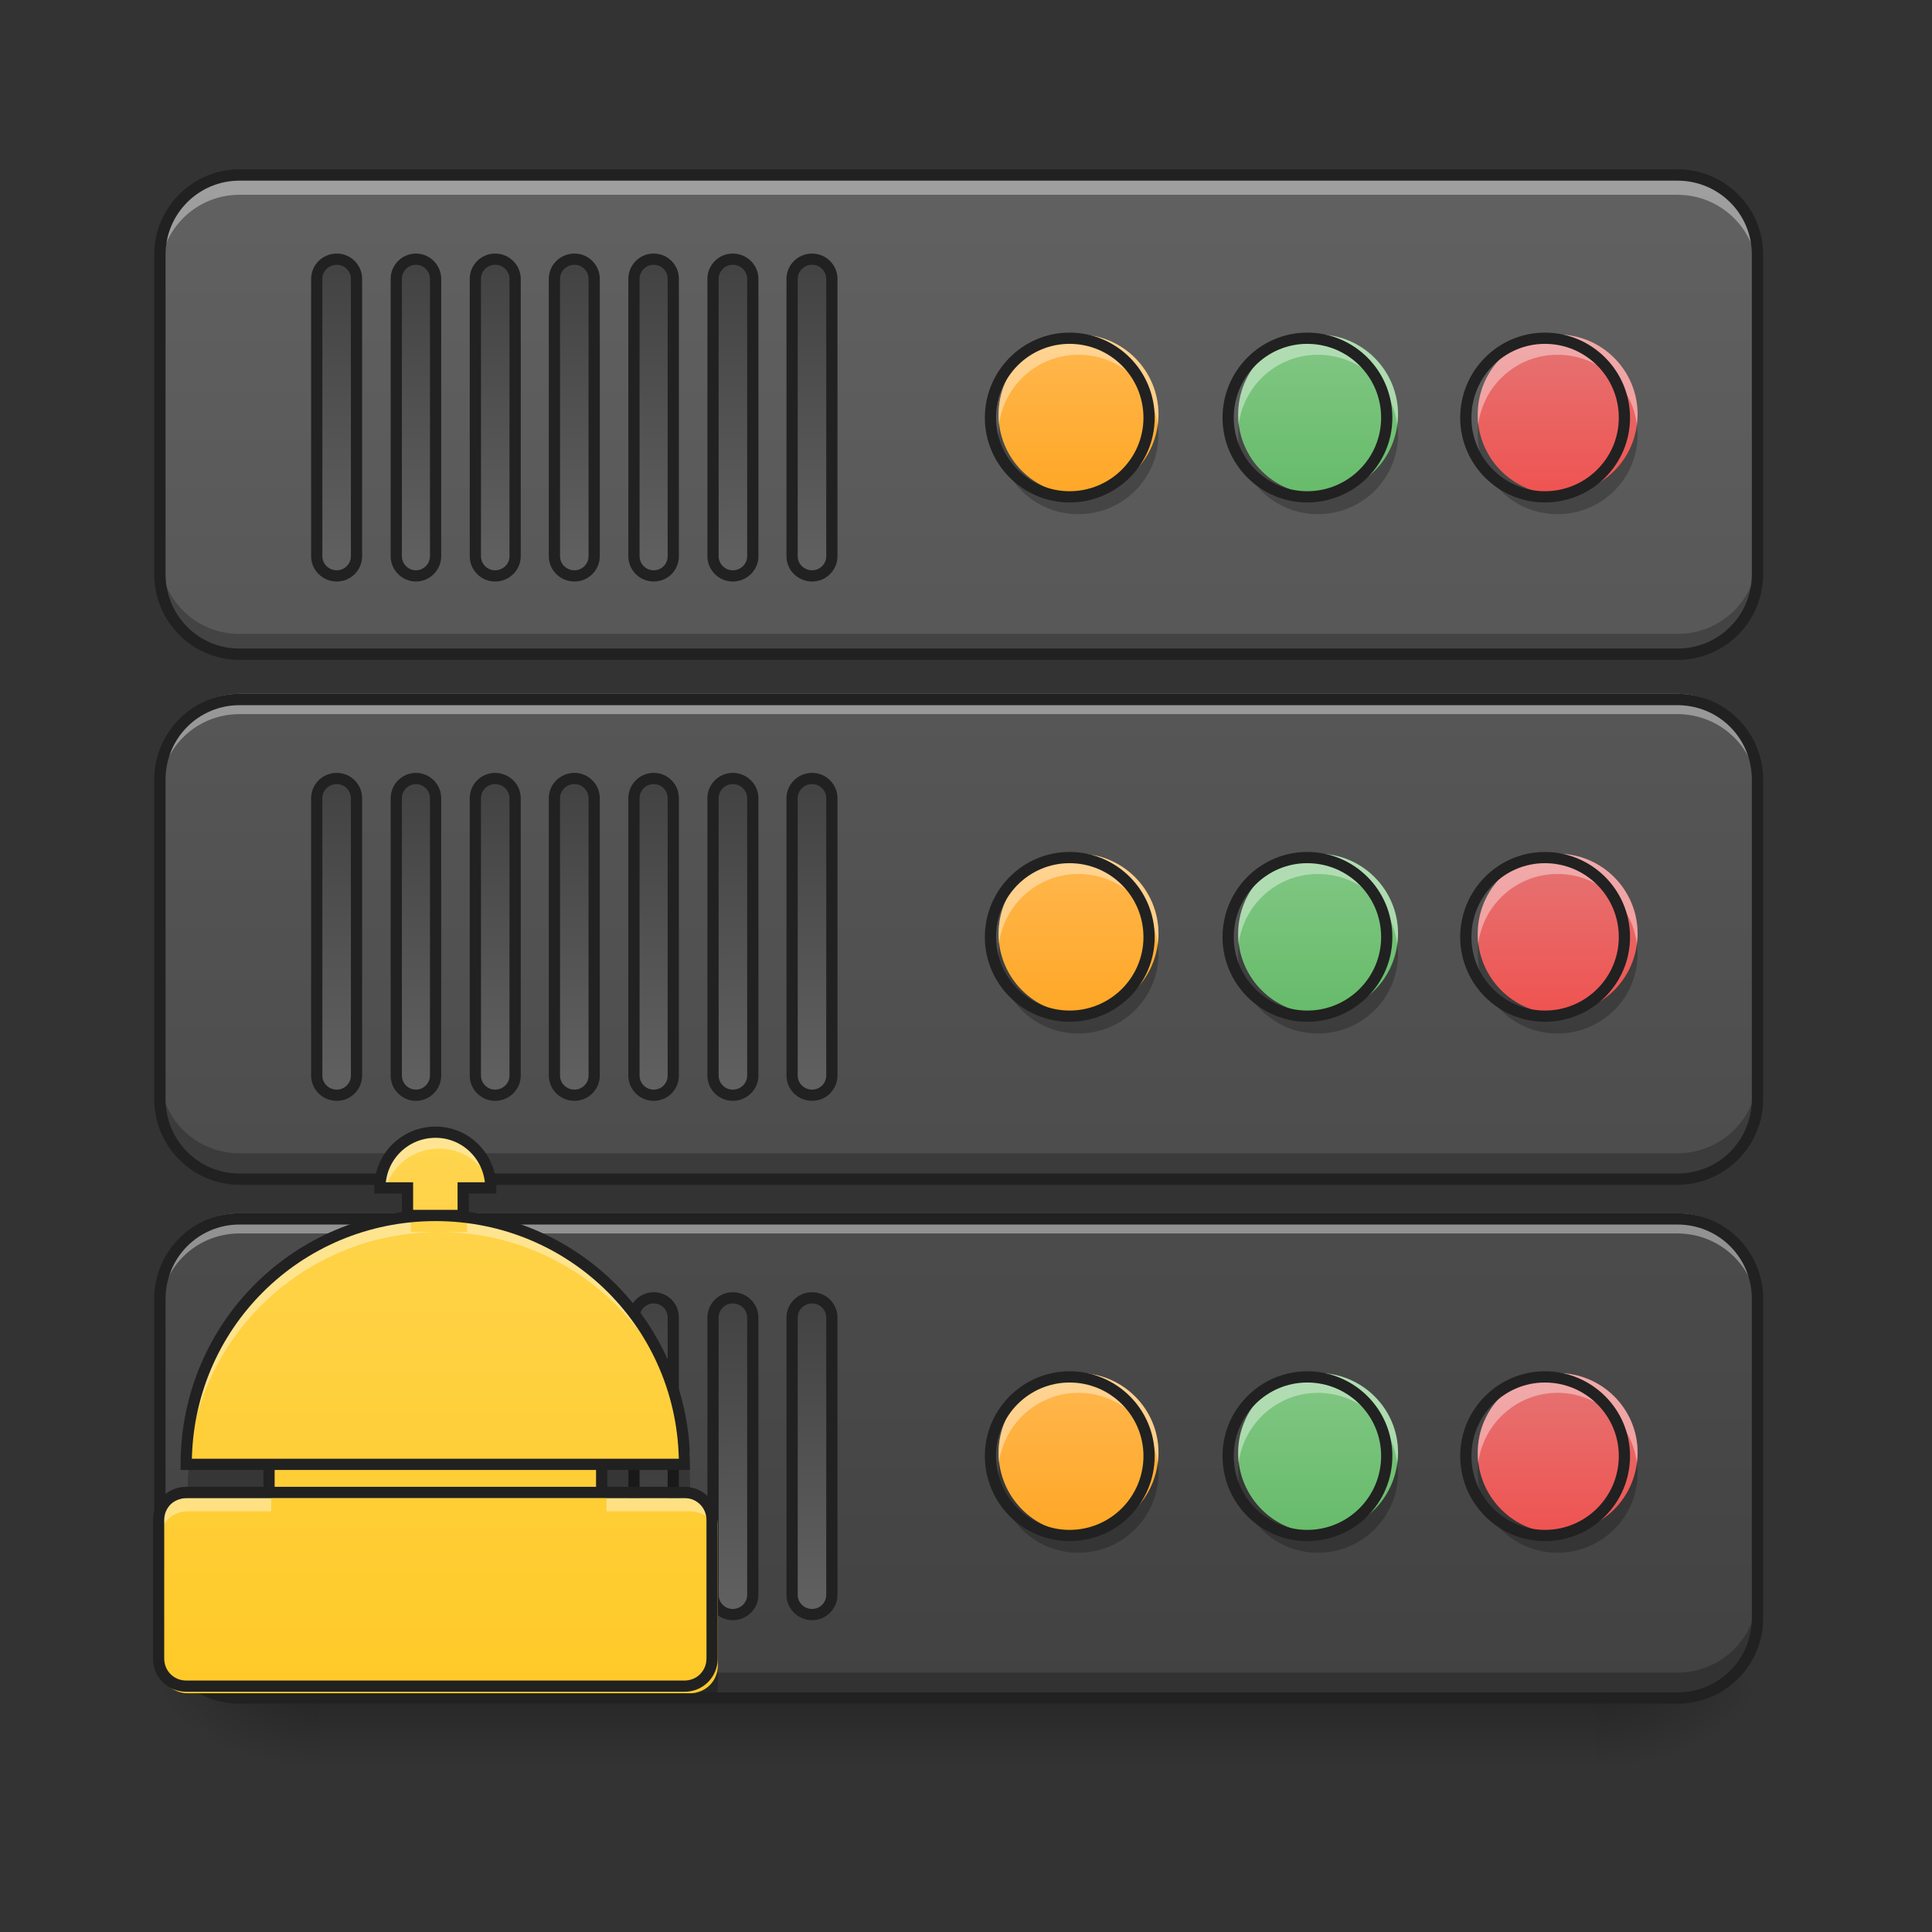 <?xml version="1.0" encoding="UTF-8"?>
<svg xmlns="http://www.w3.org/2000/svg" xmlns:xlink="http://www.w3.org/1999/xlink" width="16px" height="16px" viewBox="0 0 16 16" version="1.1">
<rect x="0" y="0" width="16" height="16" fill="#333333" stroke="none"/>
<defs>
<linearGradient id="linear0" gradientUnits="userSpaceOnUse" x1="254" y1="233.5" x2="254" y2="254.667" gradientTransform="matrix(0.05,0,0,0.031,-4.763,6.719)">
<stop offset="0" style="stop-color:rgb(0%,0%,0%);stop-opacity:0.275;"/>
<stop offset="1" style="stop-color:rgb(0%,0%,0%);stop-opacity:0;"/>
</linearGradient>
<radialGradient id="radial0" gradientUnits="userSpaceOnUse" cx="450.909" cy="189.579" fx="450.909" fy="189.579" r="21.167" gradientTransform="matrix(0,-0.039,-0.07,-0,26.396,31.798)">
<stop offset="0" style="stop-color:rgb(0%,0%,0%);stop-opacity:0.314;"/>
<stop offset="0.222" style="stop-color:rgb(0%,0%,0%);stop-opacity:0.275;"/>
<stop offset="1" style="stop-color:rgb(0%,0%,0%);stop-opacity:0;"/>
</radialGradient>
<radialGradient id="radial1" gradientUnits="userSpaceOnUse" cx="450.909" cy="189.579" fx="450.909" fy="189.579" r="21.167" gradientTransform="matrix(-0,0.039,0.07,0,-10.52,-3.764)">
<stop offset="0" style="stop-color:rgb(0%,0%,0%);stop-opacity:0.314;"/>
<stop offset="0.222" style="stop-color:rgb(0%,0%,0%);stop-opacity:0.275;"/>
<stop offset="1" style="stop-color:rgb(0%,0%,0%);stop-opacity:0;"/>
</radialGradient>
<radialGradient id="radial2" gradientUnits="userSpaceOnUse" cx="450.909" cy="189.579" fx="450.909" fy="189.579" r="21.167" gradientTransform="matrix(-0,-0.039,0.07,-0,-10.52,31.798)">
<stop offset="0" style="stop-color:rgb(0%,0%,0%);stop-opacity:0.314;"/>
<stop offset="0.222" style="stop-color:rgb(0%,0%,0%);stop-opacity:0.275;"/>
<stop offset="1" style="stop-color:rgb(0%,0%,0%);stop-opacity:0;"/>
</radialGradient>
<radialGradient id="radial3" gradientUnits="userSpaceOnUse" cx="450.909" cy="189.579" fx="450.909" fy="189.579" r="21.167" gradientTransform="matrix(0,0.039,-0.07,0,26.396,-3.764)">
<stop offset="0" style="stop-color:rgb(0%,0%,0%);stop-opacity:0.314;"/>
<stop offset="0.222" style="stop-color:rgb(0%,0%,0%);stop-opacity:0.275;"/>
<stop offset="1" style="stop-color:rgb(0%,0%,0%);stop-opacity:0;"/>
</radialGradient>
<linearGradient id="linear1" gradientUnits="userSpaceOnUse" x1="254" y1="212.333" x2="254" y2="-189.833" gradientTransform="matrix(0.031,0,0,0.031,-0,7.381)">
<stop offset="0" style="stop-color:rgb(25.882%,25.882%,25.882%);stop-opacity:1;"/>
<stop offset="1" style="stop-color:rgb(38.039%,38.039%,38.039%);stop-opacity:1;"/>
</linearGradient>
<linearGradient id="linear2" gradientUnits="userSpaceOnUse" x1="254" y1="487.5" x2="254" y2="85.333" gradientTransform="matrix(0.031,0,0,0.031,-0,-1.219)">
<stop offset="0" style="stop-color:rgb(25.882%,25.882%,25.882%);stop-opacity:1;"/>
<stop offset="1" style="stop-color:rgb(38.039%,38.039%,38.039%);stop-opacity:1;"/>
</linearGradient>
<linearGradient id="linear3" gradientUnits="userSpaceOnUse" x1="254" y1="349.917" x2="254" y2="-52.25" gradientTransform="matrix(0.031,0,0,0.031,-0,3.081)">
<stop offset="0" style="stop-color:rgb(25.882%,25.882%,25.882%);stop-opacity:1;"/>
<stop offset="1" style="stop-color:rgb(38.039%,38.039%,38.039%);stop-opacity:1;"/>
</linearGradient>
<linearGradient id="linear4" gradientUnits="userSpaceOnUse" x1="169.333" y1="-4.625" x2="84.667" y2="-4.625" gradientTransform="matrix(1,0,0,1,-21.833,94.583)">
<stop offset="0" style="stop-color:rgb(25.882%,25.882%,25.882%);stop-opacity:1;"/>
<stop offset="1" style="stop-color:rgb(38.039%,38.039%,38.039%);stop-opacity:1;"/>
</linearGradient>
<linearGradient id="linear5" gradientUnits="userSpaceOnUse" x1="169.333" y1="-4.625" x2="84.667" y2="-4.625" gradientTransform="matrix(1,0,0,1,-21.833,115.75)">
<stop offset="0" style="stop-color:rgb(25.882%,25.882%,25.882%);stop-opacity:1;"/>
<stop offset="1" style="stop-color:rgb(38.039%,38.039%,38.039%);stop-opacity:1;"/>
</linearGradient>
<linearGradient id="linear6" gradientUnits="userSpaceOnUse" x1="169.333" y1="-4.625" x2="84.667" y2="-4.625" gradientTransform="matrix(1,0,0,1,-21.833,136.917)">
<stop offset="0" style="stop-color:rgb(25.882%,25.882%,25.882%);stop-opacity:1;"/>
<stop offset="1" style="stop-color:rgb(38.039%,38.039%,38.039%);stop-opacity:1;"/>
</linearGradient>
<linearGradient id="linear7" gradientUnits="userSpaceOnUse" x1="169.333" y1="-4.625" x2="84.667" y2="-4.625" gradientTransform="matrix(1,0,0,1,-21.833,158.083)">
<stop offset="0" style="stop-color:rgb(25.882%,25.882%,25.882%);stop-opacity:1;"/>
<stop offset="1" style="stop-color:rgb(38.039%,38.039%,38.039%);stop-opacity:1;"/>
</linearGradient>
<linearGradient id="linear8" gradientUnits="userSpaceOnUse" x1="169.333" y1="-4.625" x2="84.667" y2="-4.625" gradientTransform="matrix(1,0,0,1,-21.833,179.25)">
<stop offset="0" style="stop-color:rgb(25.882%,25.882%,25.882%);stop-opacity:1;"/>
<stop offset="1" style="stop-color:rgb(38.039%,38.039%,38.039%);stop-opacity:1;"/>
</linearGradient>
<linearGradient id="linear9" gradientUnits="userSpaceOnUse" x1="169.333" y1="-4.625" x2="84.667" y2="-4.625" gradientTransform="matrix(1,0,0,1,-21.833,200.417)">
<stop offset="0" style="stop-color:rgb(25.882%,25.882%,25.882%);stop-opacity:1;"/>
<stop offset="1" style="stop-color:rgb(38.039%,38.039%,38.039%);stop-opacity:1;"/>
</linearGradient>
<linearGradient id="linear10" gradientUnits="userSpaceOnUse" x1="169.333" y1="-4.625" x2="84.667" y2="-4.625" gradientTransform="matrix(1,0,0,1,-21.833,221.583)">
<stop offset="0" style="stop-color:rgb(25.882%,25.882%,25.882%);stop-opacity:1;"/>
<stop offset="1" style="stop-color:rgb(38.039%,38.039%,38.039%);stop-opacity:1;"/>
</linearGradient>
<linearGradient id="linear11" gradientUnits="userSpaceOnUse" x1="169.333" y1="-4.625" x2="84.667" y2="-4.625" gradientTransform="matrix(1,0,0,1,-21.833,94.583)">
<stop offset="0" style="stop-color:rgb(25.882%,25.882%,25.882%);stop-opacity:1;"/>
<stop offset="1" style="stop-color:rgb(38.039%,38.039%,38.039%);stop-opacity:1;"/>
</linearGradient>
<linearGradient id="linear12" gradientUnits="userSpaceOnUse" x1="169.333" y1="-4.625" x2="84.667" y2="-4.625" gradientTransform="matrix(1,0,0,1,-21.833,115.75)">
<stop offset="0" style="stop-color:rgb(25.882%,25.882%,25.882%);stop-opacity:1;"/>
<stop offset="1" style="stop-color:rgb(38.039%,38.039%,38.039%);stop-opacity:1;"/>
</linearGradient>
<linearGradient id="linear13" gradientUnits="userSpaceOnUse" x1="169.333" y1="-4.625" x2="84.667" y2="-4.625" gradientTransform="matrix(1,0,0,1,-21.833,136.917)">
<stop offset="0" style="stop-color:rgb(25.882%,25.882%,25.882%);stop-opacity:1;"/>
<stop offset="1" style="stop-color:rgb(38.039%,38.039%,38.039%);stop-opacity:1;"/>
</linearGradient>
<linearGradient id="linear14" gradientUnits="userSpaceOnUse" x1="169.333" y1="-4.625" x2="84.667" y2="-4.625" gradientTransform="matrix(1,0,0,1,-21.833,158.083)">
<stop offset="0" style="stop-color:rgb(25.882%,25.882%,25.882%);stop-opacity:1;"/>
<stop offset="1" style="stop-color:rgb(38.039%,38.039%,38.039%);stop-opacity:1;"/>
</linearGradient>
<linearGradient id="linear15" gradientUnits="userSpaceOnUse" x1="169.333" y1="-4.625" x2="84.667" y2="-4.625" gradientTransform="matrix(1,0,0,1,-21.833,179.25)">
<stop offset="0" style="stop-color:rgb(25.882%,25.882%,25.882%);stop-opacity:1;"/>
<stop offset="1" style="stop-color:rgb(38.039%,38.039%,38.039%);stop-opacity:1;"/>
</linearGradient>
<linearGradient id="linear16" gradientUnits="userSpaceOnUse" x1="169.333" y1="-4.625" x2="84.667" y2="-4.625" gradientTransform="matrix(1,0,0,1,-21.833,200.417)">
<stop offset="0" style="stop-color:rgb(25.882%,25.882%,25.882%);stop-opacity:1;"/>
<stop offset="1" style="stop-color:rgb(38.039%,38.039%,38.039%);stop-opacity:1;"/>
</linearGradient>
<linearGradient id="linear17" gradientUnits="userSpaceOnUse" x1="169.333" y1="-4.625" x2="84.667" y2="-4.625" gradientTransform="matrix(1,0,0,1,-21.833,221.583)">
<stop offset="0" style="stop-color:rgb(25.882%,25.882%,25.882%);stop-opacity:1;"/>
<stop offset="1" style="stop-color:rgb(38.039%,38.039%,38.039%);stop-opacity:1;"/>
</linearGradient>
<linearGradient id="linear18" gradientUnits="userSpaceOnUse" x1="169.333" y1="-4.625" x2="84.667" y2="-4.625" gradientTransform="matrix(1,0,0,1,-21.833,94.583)">
<stop offset="0" style="stop-color:rgb(25.882%,25.882%,25.882%);stop-opacity:1;"/>
<stop offset="1" style="stop-color:rgb(38.039%,38.039%,38.039%);stop-opacity:1;"/>
</linearGradient>
<linearGradient id="linear19" gradientUnits="userSpaceOnUse" x1="169.333" y1="-4.625" x2="84.667" y2="-4.625" gradientTransform="matrix(1,0,0,1,-21.833,115.75)">
<stop offset="0" style="stop-color:rgb(25.882%,25.882%,25.882%);stop-opacity:1;"/>
<stop offset="1" style="stop-color:rgb(38.039%,38.039%,38.039%);stop-opacity:1;"/>
</linearGradient>
<linearGradient id="linear20" gradientUnits="userSpaceOnUse" x1="169.333" y1="-4.625" x2="84.667" y2="-4.625" gradientTransform="matrix(1,0,0,1,-21.833,136.917)">
<stop offset="0" style="stop-color:rgb(25.882%,25.882%,25.882%);stop-opacity:1;"/>
<stop offset="1" style="stop-color:rgb(38.039%,38.039%,38.039%);stop-opacity:1;"/>
</linearGradient>
<linearGradient id="linear21" gradientUnits="userSpaceOnUse" x1="169.333" y1="-4.625" x2="84.667" y2="-4.625" gradientTransform="matrix(1,0,0,1,-21.833,158.083)">
<stop offset="0" style="stop-color:rgb(25.882%,25.882%,25.882%);stop-opacity:1;"/>
<stop offset="1" style="stop-color:rgb(38.039%,38.039%,38.039%);stop-opacity:1;"/>
</linearGradient>
<linearGradient id="linear22" gradientUnits="userSpaceOnUse" x1="169.333" y1="-4.625" x2="84.667" y2="-4.625" gradientTransform="matrix(1,0,0,1,-21.833,179.25)">
<stop offset="0" style="stop-color:rgb(25.882%,25.882%,25.882%);stop-opacity:1;"/>
<stop offset="1" style="stop-color:rgb(38.039%,38.039%,38.039%);stop-opacity:1;"/>
</linearGradient>
<linearGradient id="linear23" gradientUnits="userSpaceOnUse" x1="169.333" y1="-4.625" x2="84.667" y2="-4.625" gradientTransform="matrix(1,0,0,1,-21.833,200.417)">
<stop offset="0" style="stop-color:rgb(25.882%,25.882%,25.882%);stop-opacity:1;"/>
<stop offset="1" style="stop-color:rgb(38.039%,38.039%,38.039%);stop-opacity:1;"/>
</linearGradient>
<linearGradient id="linear24" gradientUnits="userSpaceOnUse" x1="169.333" y1="-4.625" x2="84.667" y2="-4.625" gradientTransform="matrix(1,0,0,1,-21.833,221.583)">
<stop offset="0" style="stop-color:rgb(25.882%,25.882%,25.882%);stop-opacity:1;"/>
<stop offset="1" style="stop-color:rgb(38.039%,38.039%,38.039%);stop-opacity:1;"/>
</linearGradient>
<linearGradient id="linear25" gradientUnits="userSpaceOnUse" x1="285.75" y1="-84" x2="285.75" y2="-126.333" gradientTransform="matrix(0.031,0,0,0.031,0,6.719)">
<stop offset="0" style="stop-color:rgb(100%,65.49%,14.902%);stop-opacity:1;"/>
<stop offset="1" style="stop-color:rgb(100%,71.765%,30.196%);stop-opacity:1;"/>
</linearGradient>
<linearGradient id="linear26" gradientUnits="userSpaceOnUse" x1="349.25" y1="-84" x2="349.25" y2="-126.333" gradientTransform="matrix(0.031,0,0,0.031,0,6.719)">
<stop offset="0" style="stop-color:rgb(40%,73.333%,41.569%);stop-opacity:1;"/>
<stop offset="1" style="stop-color:rgb(50.588%,78.039%,51.765%);stop-opacity:1;"/>
</linearGradient>
<linearGradient id="linear27" gradientUnits="userSpaceOnUse" x1="407.458" y1="-84" x2="407.458" y2="-126.333" gradientTransform="matrix(0.031,0,0,0.031,0,6.719)">
<stop offset="0" style="stop-color:rgb(93.725%,32.549%,31.373%);stop-opacity:1;"/>
<stop offset="1" style="stop-color:rgb(89.804%,45.098%,45.098%);stop-opacity:1;"/>
</linearGradient>
<linearGradient id="linear28" gradientUnits="userSpaceOnUse" x1="285.75" y1="-84" x2="285.75" y2="-126.333" gradientTransform="matrix(0.031,0,0,0.031,0,11.019)">
<stop offset="0" style="stop-color:rgb(100%,65.49%,14.902%);stop-opacity:1;"/>
<stop offset="1" style="stop-color:rgb(100%,71.765%,30.196%);stop-opacity:1;"/>
</linearGradient>
<linearGradient id="linear29" gradientUnits="userSpaceOnUse" x1="349.25" y1="-84" x2="349.25" y2="-126.333" gradientTransform="matrix(0.031,0,0,0.031,0,11.019)">
<stop offset="0" style="stop-color:rgb(40%,73.333%,41.569%);stop-opacity:1;"/>
<stop offset="1" style="stop-color:rgb(50.588%,78.039%,51.765%);stop-opacity:1;"/>
</linearGradient>
<linearGradient id="linear30" gradientUnits="userSpaceOnUse" x1="407.458" y1="-84" x2="407.458" y2="-126.333" gradientTransform="matrix(0.031,0,0,0.031,0,11.019)">
<stop offset="0" style="stop-color:rgb(93.725%,32.549%,31.373%);stop-opacity:1;"/>
<stop offset="1" style="stop-color:rgb(89.804%,45.098%,45.098%);stop-opacity:1;"/>
</linearGradient>
<linearGradient id="linear31" gradientUnits="userSpaceOnUse" x1="285.75" y1="-84" x2="285.75" y2="-126.333" gradientTransform="matrix(0.031,0,0,0.031,0,15.319)">
<stop offset="0" style="stop-color:rgb(100%,65.49%,14.902%);stop-opacity:1;"/>
<stop offset="1" style="stop-color:rgb(100%,71.765%,30.196%);stop-opacity:1;"/>
</linearGradient>
<linearGradient id="linear32" gradientUnits="userSpaceOnUse" x1="349.25" y1="-84" x2="349.25" y2="-126.333" gradientTransform="matrix(0.031,0,0,0.031,0,15.319)">
<stop offset="0" style="stop-color:rgb(40%,73.333%,41.569%);stop-opacity:1;"/>
<stop offset="1" style="stop-color:rgb(50.588%,78.039%,51.765%);stop-opacity:1;"/>
</linearGradient>
<linearGradient id="linear33" gradientUnits="userSpaceOnUse" x1="407.458" y1="-84" x2="407.458" y2="-126.333" gradientTransform="matrix(0.031,0,0,0.031,0,15.319)">
<stop offset="0" style="stop-color:rgb(93.725%,32.549%,31.373%);stop-opacity:1;"/>
<stop offset="1" style="stop-color:rgb(89.804%,45.098%,45.098%);stop-opacity:1;"/>
</linearGradient>
<linearGradient id="linear34" gradientUnits="userSpaceOnUse" x1="367.565" y1="254.104" x2="367.565" y2="-169.873" gradientTransform="matrix(0.011,0,0,0.011,0.861,11.242)">
<stop offset="0" style="stop-color:rgb(100%,79.216%,15.686%);stop-opacity:1;"/>
<stop offset="1" style="stop-color:rgb(100%,83.529%,30.98%);stop-opacity:1;"/>
</linearGradient>
</defs>
<g id="surface1">
<path style=" stroke:none;fill-rule:nonzero;fill:url(#linear0);" d="M 2.645 14.016 L 13.23 14.016 L 13.23 14.68 L 2.645 14.68 Z M 2.645 14.016 "/>
<path style=" stroke:none;fill-rule:nonzero;fill:url(#radial0);" d="M 13.23 14.016 L 14.555 14.016 L 14.555 13.355 L 13.23 13.355 Z M 13.23 14.016 "/>
<path style=" stroke:none;fill-rule:nonzero;fill:url(#radial1);" d="M 2.645 14.016 L 1.324 14.016 L 1.324 14.68 L 2.645 14.68 Z M 2.645 14.016 "/>
<path style=" stroke:none;fill-rule:nonzero;fill:url(#radial2);" d="M 2.645 14.016 L 1.324 14.016 L 1.324 13.355 L 2.645 13.355 Z M 2.645 14.016 "/>
<path style=" stroke:none;fill-rule:nonzero;fill:url(#radial3);" d="M 13.23 14.016 L 14.555 14.016 L 14.555 14.68 L 13.23 14.68 Z M 13.23 14.016 "/>
<path style=" stroke:none;fill-rule:nonzero;fill:url(#linear1);" d="M 1.984 10.047 L 13.891 10.047 C 14.258 10.047 14.555 10.344 14.555 10.711 L 14.555 13.355 C 14.555 13.723 14.258 14.016 13.891 14.016 L 1.984 14.016 C 1.621 14.016 1.324 13.723 1.324 13.355 L 1.324 10.711 C 1.324 10.344 1.621 10.047 1.984 10.047 Z M 1.984 10.047 "/>
<path style=" stroke:none;fill-rule:nonzero;fill:url(#linear2);" d="M 1.984 1.449 L 13.891 1.449 C 14.258 1.449 14.555 1.746 14.555 2.109 L 14.555 4.754 C 14.555 5.121 14.258 5.418 13.891 5.418 L 1.984 5.418 C 1.621 5.418 1.324 5.121 1.324 4.754 L 1.324 2.109 C 1.324 1.746 1.621 1.449 1.984 1.449 Z M 1.984 1.449 "/>
<path style=" stroke:none;fill-rule:nonzero;fill:rgb(100%,100%,100%);fill-opacity:0.392;" d="M 1.984 1.449 C 1.617 1.449 1.324 1.742 1.324 2.109 L 1.324 2.273 C 1.324 1.91 1.617 1.613 1.984 1.613 L 13.891 1.613 C 14.258 1.613 14.555 1.91 14.555 2.273 L 14.555 2.109 C 14.555 1.742 14.258 1.449 13.891 1.449 Z M 1.984 1.449 "/>
<path style=" stroke:none;fill-rule:nonzero;fill:rgb(0%,0%,0%);fill-opacity:0.235;" d="M 1.984 14.016 C 1.617 14.016 1.324 13.723 1.324 13.355 L 1.324 13.191 C 1.324 13.555 1.617 13.852 1.984 13.852 L 13.891 13.852 C 14.258 13.852 14.555 13.555 14.555 13.191 L 14.555 13.355 C 14.555 13.723 14.258 14.016 13.891 14.016 Z M 1.984 14.016 "/>
<path style=" stroke:none;fill-rule:nonzero;fill:url(#linear3);" d="M 1.984 5.746 L 13.891 5.746 C 14.258 5.746 14.555 6.043 14.555 6.41 L 14.555 9.055 C 14.555 9.422 14.258 9.719 13.891 9.719 L 1.984 9.719 C 1.621 9.719 1.324 9.422 1.324 9.055 L 1.324 6.41 C 1.324 6.043 1.621 5.746 1.984 5.746 Z M 1.984 5.746 "/>
<path style=" stroke:none;fill-rule:nonzero;fill:rgb(100%,100%,100%);fill-opacity:0.392;" d="M 1.984 5.746 C 1.617 5.746 1.324 6.043 1.324 6.41 L 1.324 6.574 C 1.324 6.207 1.617 5.914 1.984 5.914 L 13.891 5.914 C 14.258 5.914 14.555 6.207 14.555 6.574 L 14.555 6.41 C 14.555 6.043 14.258 5.746 13.891 5.746 Z M 1.984 5.746 "/>
<path style=" stroke:none;fill-rule:nonzero;fill:rgb(100%,100%,100%);fill-opacity:0.392;" d="M 1.984 10.047 C 1.617 10.047 1.324 10.344 1.324 10.711 L 1.324 10.875 C 1.324 10.508 1.617 10.215 1.984 10.215 L 13.891 10.215 C 14.258 10.215 14.555 10.508 14.555 10.875 L 14.555 10.711 C 14.555 10.344 14.258 10.047 13.891 10.047 Z M 1.984 10.047 "/>
<path style=" stroke:none;fill-rule:nonzero;fill:rgb(0%,0%,0%);fill-opacity:0.235;" d="M 1.984 9.719 C 1.617 9.719 1.324 9.422 1.324 9.055 L 1.324 8.891 C 1.324 9.258 1.617 9.551 1.984 9.551 L 13.891 9.551 C 14.258 9.551 14.555 9.258 14.555 8.891 L 14.555 9.055 C 14.555 9.422 14.258 9.719 13.891 9.719 Z M 1.984 9.719 "/>
<path style=" stroke:none;fill-rule:nonzero;fill:rgb(0%,0%,0%);fill-opacity:0.235;" d="M 1.984 5.418 C 1.617 5.418 1.324 5.121 1.324 4.754 L 1.324 4.59 C 1.324 4.957 1.617 5.25 1.984 5.25 L 13.891 5.25 C 14.258 5.25 14.555 4.957 14.555 4.59 L 14.555 4.754 C 14.555 5.121 14.258 5.418 13.891 5.418 Z M 1.984 5.418 "/>
<path style=" stroke:none;fill-rule:nonzero;fill:rgb(12.941%,12.941%,12.941%);fill-opacity:1;" d="M 1.984 1.402 C 1.594 1.402 1.277 1.719 1.277 2.109 L 1.277 4.754 C 1.277 5.148 1.594 5.465 1.984 5.465 L 13.891 5.465 C 14.285 5.465 14.602 5.148 14.602 4.754 L 14.602 2.109 C 14.602 1.719 14.285 1.402 13.891 1.402 Z M 1.984 1.496 L 13.891 1.496 C 14.234 1.496 14.508 1.77 14.508 2.109 L 14.508 4.754 C 14.508 5.098 14.234 5.371 13.891 5.371 L 1.984 5.371 C 1.645 5.371 1.371 5.098 1.371 4.754 L 1.371 2.109 C 1.371 1.77 1.645 1.496 1.984 1.496 Z M 1.984 1.496 "/>
<path style=" stroke:none;fill-rule:nonzero;fill:rgb(12.941%,12.941%,12.941%);fill-opacity:1;" d="M 1.984 5.746 C 1.594 5.746 1.277 6.066 1.277 6.457 L 1.277 9.102 C 1.277 9.492 1.594 9.812 1.984 9.812 L 13.891 9.812 C 14.285 9.812 14.602 9.492 14.602 9.102 L 14.602 6.457 C 14.602 6.066 14.285 5.746 13.891 5.746 Z M 1.984 5.84 L 13.891 5.84 C 14.234 5.84 14.508 6.113 14.508 6.457 L 14.508 9.102 C 14.508 9.445 14.234 9.719 13.891 9.719 L 1.984 9.719 C 1.645 9.719 1.371 9.445 1.371 9.102 L 1.371 6.457 C 1.371 6.113 1.645 5.84 1.984 5.84 Z M 1.984 5.84 "/>
<path style=" stroke:none;fill-rule:nonzero;fill:rgb(12.941%,12.941%,12.941%);fill-opacity:1;" d="M 1.984 10.047 C 1.594 10.047 1.277 10.363 1.277 10.758 L 1.277 13.402 C 1.277 13.793 1.594 14.109 1.984 14.109 L 13.891 14.109 C 14.285 14.109 14.602 13.793 14.602 13.402 L 14.602 10.758 C 14.602 10.363 14.285 10.047 13.891 10.047 Z M 1.984 10.141 L 13.891 10.141 C 14.234 10.141 14.508 10.414 14.508 10.758 L 14.508 13.402 C 14.508 13.742 14.234 14.016 13.891 14.016 L 1.984 14.016 C 1.645 14.016 1.371 13.742 1.371 13.402 L 1.371 10.758 C 1.371 10.414 1.645 10.141 1.984 10.141 Z M 1.984 10.141 "/>
<path style="fill-rule:nonzero;fill:url(#linear4);stroke-width:3;stroke-linecap:round;stroke-linejoin:round;stroke:rgb(12.941%,12.941%,12.941%);stroke-opacity:1;stroke-miterlimit:4;" d="M 68.139 84.617 L 142.257 84.617 C 145.132 84.617 147.506 86.992 147.506 89.991 C 147.506 92.866 145.132 95.241 142.257 95.241 L 68.139 95.241 C 65.264 95.241 62.89 92.866 62.89 89.991 C 62.89 86.992 65.264 84.617 68.139 84.617 Z M 68.139 84.617 " transform="matrix(0,-0.031,0.031,0,0,6.719)"/>
<path style="fill-rule:nonzero;fill:url(#linear5);stroke-width:3;stroke-linecap:round;stroke-linejoin:round;stroke:rgb(12.941%,12.941%,12.941%);stroke-opacity:1;stroke-miterlimit:4;" d="M 68.139 105.865 L 142.257 105.865 C 145.132 105.865 147.506 108.24 147.506 111.114 C 147.506 113.989 145.132 116.364 142.257 116.364 L 68.139 116.364 C 65.264 116.364 62.89 113.989 62.89 111.114 C 62.89 108.24 65.264 105.865 68.139 105.865 Z M 68.139 105.865 " transform="matrix(0,-0.031,0.031,0,0,6.719)"/>
<path style="fill-rule:nonzero;fill:url(#linear6);stroke-width:3;stroke-linecap:round;stroke-linejoin:round;stroke:rgb(12.941%,12.941%,12.941%);stroke-opacity:1;stroke-miterlimit:4;" d="M 68.139 126.988 L 142.257 126.988 C 145.132 126.988 147.506 129.363 147.506 132.237 C 147.506 135.237 145.132 137.612 142.257 137.612 L 68.139 137.612 C 65.264 137.612 62.89 135.237 62.89 132.237 C 62.89 129.363 65.264 126.988 68.139 126.988 Z M 68.139 126.988 " transform="matrix(0,-0.031,0.031,0,0,6.719)"/>
<path style="fill-rule:nonzero;fill:url(#linear7);stroke-width:3;stroke-linecap:round;stroke-linejoin:round;stroke:rgb(12.941%,12.941%,12.941%);stroke-opacity:1;stroke-miterlimit:4;" d="M 68.139 148.111 L 142.257 148.111 C 145.132 148.111 147.506 150.486 147.506 153.485 C 147.506 156.36 145.132 158.735 142.257 158.735 L 68.139 158.735 C 65.264 158.735 62.89 156.36 62.89 153.485 C 62.89 150.486 65.264 148.111 68.139 148.111 Z M 68.139 148.111 " transform="matrix(0,-0.031,0.031,0,0,6.719)"/>
<path style="fill-rule:nonzero;fill:url(#linear8);stroke-width:3;stroke-linecap:round;stroke-linejoin:round;stroke:rgb(12.941%,12.941%,12.941%);stroke-opacity:1;stroke-miterlimit:4;" d="M 68.139 169.359 L 142.257 169.359 C 145.132 169.359 147.506 171.734 147.506 174.608 C 147.506 177.608 145.132 179.858 142.257 179.858 L 68.139 179.858 C 65.264 179.858 62.89 177.608 62.89 174.608 C 62.89 171.734 65.264 169.359 68.139 169.359 Z M 68.139 169.359 " transform="matrix(0,-0.031,0.031,0,0,6.719)"/>
<path style="fill-rule:nonzero;fill:url(#linear9);stroke-width:3;stroke-linecap:round;stroke-linejoin:round;stroke:rgb(12.941%,12.941%,12.941%);stroke-opacity:1;stroke-miterlimit:4;" d="M 68.139 190.482 L 142.257 190.482 C 145.132 190.482 147.506 192.857 147.506 195.731 C 147.506 198.731 145.132 201.106 142.257 201.106 L 68.139 201.106 C 65.264 201.106 62.89 198.731 62.89 195.731 C 62.89 192.857 65.264 190.482 68.139 190.482 Z M 68.139 190.482 " transform="matrix(0,-0.031,0.031,0,0,6.719)"/>
<path style="fill-rule:nonzero;fill:url(#linear10);stroke-width:3;stroke-linecap:round;stroke-linejoin:round;stroke:rgb(12.941%,12.941%,12.941%);stroke-opacity:1;stroke-miterlimit:4;" d="M 68.139 211.605 L 142.257 211.605 C 145.132 211.605 147.506 213.98 147.506 216.979 C 147.506 219.854 145.132 222.229 142.257 222.229 L 68.139 222.229 C 65.264 222.229 62.89 219.854 62.89 216.979 C 62.89 213.98 65.264 211.605 68.139 211.605 Z M 68.139 211.605 " transform="matrix(0,-0.031,0.031,0,0,6.719)"/>
<path style="fill-rule:nonzero;fill:url(#linear11);stroke-width:3;stroke-linecap:round;stroke-linejoin:round;stroke:rgb(12.941%,12.941%,12.941%);stroke-opacity:1;stroke-miterlimit:4;" d="M 68.11 84.617 L 142.228 84.617 C 145.103 84.617 147.478 86.992 147.478 89.991 C 147.478 92.866 145.103 95.241 142.228 95.241 L 68.11 95.241 C 65.236 95.241 62.861 92.866 62.861 89.991 C 62.861 86.992 65.236 84.617 68.11 84.617 Z M 68.11 84.617 " transform="matrix(0,-0.031,0.031,0,0,11.019)"/>
<path style="fill-rule:nonzero;fill:url(#linear12);stroke-width:3;stroke-linecap:round;stroke-linejoin:round;stroke:rgb(12.941%,12.941%,12.941%);stroke-opacity:1;stroke-miterlimit:4;" d="M 68.11 105.865 L 142.228 105.865 C 145.103 105.865 147.478 108.24 147.478 111.114 C 147.478 113.989 145.103 116.364 142.228 116.364 L 68.11 116.364 C 65.236 116.364 62.861 113.989 62.861 111.114 C 62.861 108.24 65.236 105.865 68.11 105.865 Z M 68.11 105.865 " transform="matrix(0,-0.031,0.031,0,0,11.019)"/>
<path style="fill-rule:nonzero;fill:url(#linear13);stroke-width:3;stroke-linecap:round;stroke-linejoin:round;stroke:rgb(12.941%,12.941%,12.941%);stroke-opacity:1;stroke-miterlimit:4;" d="M 68.11 126.988 L 142.228 126.988 C 145.103 126.988 147.478 129.363 147.478 132.237 C 147.478 135.237 145.103 137.612 142.228 137.612 L 68.11 137.612 C 65.236 137.612 62.861 135.237 62.861 132.237 C 62.861 129.363 65.236 126.988 68.11 126.988 Z M 68.11 126.988 " transform="matrix(0,-0.031,0.031,0,0,11.019)"/>
<path style="fill-rule:nonzero;fill:url(#linear14);stroke-width:3;stroke-linecap:round;stroke-linejoin:round;stroke:rgb(12.941%,12.941%,12.941%);stroke-opacity:1;stroke-miterlimit:4;" d="M 68.11 148.111 L 142.228 148.111 C 145.103 148.111 147.478 150.486 147.478 153.485 C 147.478 156.36 145.103 158.735 142.228 158.735 L 68.11 158.735 C 65.236 158.735 62.861 156.36 62.861 153.485 C 62.861 150.486 65.236 148.111 68.11 148.111 Z M 68.11 148.111 " transform="matrix(0,-0.031,0.031,0,0,11.019)"/>
<path style="fill-rule:nonzero;fill:url(#linear15);stroke-width:3;stroke-linecap:round;stroke-linejoin:round;stroke:rgb(12.941%,12.941%,12.941%);stroke-opacity:1;stroke-miterlimit:4;" d="M 68.11 169.359 L 142.228 169.359 C 145.103 169.359 147.478 171.734 147.478 174.608 C 147.478 177.608 145.103 179.858 142.228 179.858 L 68.11 179.858 C 65.236 179.858 62.861 177.608 62.861 174.608 C 62.861 171.734 65.236 169.359 68.11 169.359 Z M 68.11 169.359 " transform="matrix(0,-0.031,0.031,0,0,11.019)"/>
<path style="fill-rule:nonzero;fill:url(#linear16);stroke-width:3;stroke-linecap:round;stroke-linejoin:round;stroke:rgb(12.941%,12.941%,12.941%);stroke-opacity:1;stroke-miterlimit:4;" d="M 68.11 190.482 L 142.228 190.482 C 145.103 190.482 147.478 192.857 147.478 195.731 C 147.478 198.731 145.103 201.106 142.228 201.106 L 68.11 201.106 C 65.236 201.106 62.861 198.731 62.861 195.731 C 62.861 192.857 65.236 190.482 68.11 190.482 Z M 68.11 190.482 " transform="matrix(0,-0.031,0.031,0,0,11.019)"/>
<path style="fill-rule:nonzero;fill:url(#linear17);stroke-width:3;stroke-linecap:round;stroke-linejoin:round;stroke:rgb(12.941%,12.941%,12.941%);stroke-opacity:1;stroke-miterlimit:4;" d="M 68.11 211.605 L 142.228 211.605 C 145.103 211.605 147.478 213.98 147.478 216.979 C 147.478 219.854 145.103 222.229 142.228 222.229 L 68.11 222.229 C 65.236 222.229 62.861 219.854 62.861 216.979 C 62.861 213.98 65.236 211.605 68.11 211.605 Z M 68.11 211.605 " transform="matrix(0,-0.031,0.031,0,0,11.019)"/>
<path style="fill-rule:nonzero;fill:url(#linear18);stroke-width:3;stroke-linecap:round;stroke-linejoin:round;stroke:rgb(12.941%,12.941%,12.941%);stroke-opacity:1;stroke-miterlimit:4;" d="M 68.082 84.617 L 142.2 84.617 C 145.075 84.617 147.449 86.992 147.449 89.991 C 147.449 92.866 145.075 95.241 142.2 95.241 L 68.082 95.241 C 65.207 95.241 62.832 92.866 62.832 89.991 C 62.832 86.992 65.207 84.617 68.082 84.617 Z M 68.082 84.617 " transform="matrix(0,-0.031,0.031,0,0,15.319)"/>
<path style="fill-rule:nonzero;fill:url(#linear19);stroke-width:3;stroke-linecap:round;stroke-linejoin:round;stroke:rgb(12.941%,12.941%,12.941%);stroke-opacity:1;stroke-miterlimit:4;" d="M 68.082 105.865 L 142.2 105.865 C 145.075 105.865 147.449 108.24 147.449 111.114 C 147.449 113.989 145.075 116.364 142.2 116.364 L 68.082 116.364 C 65.207 116.364 62.832 113.989 62.832 111.114 C 62.832 108.24 65.207 105.865 68.082 105.865 Z M 68.082 105.865 " transform="matrix(0,-0.031,0.031,0,0,15.319)"/>
<path style="fill-rule:nonzero;fill:url(#linear20);stroke-width:3;stroke-linecap:round;stroke-linejoin:round;stroke:rgb(12.941%,12.941%,12.941%);stroke-opacity:1;stroke-miterlimit:4;" d="M 68.082 126.988 L 142.2 126.988 C 145.075 126.988 147.449 129.363 147.449 132.237 C 147.449 135.237 145.075 137.612 142.2 137.612 L 68.082 137.612 C 65.207 137.612 62.832 135.237 62.832 132.237 C 62.832 129.363 65.207 126.988 68.082 126.988 Z M 68.082 126.988 " transform="matrix(0,-0.031,0.031,0,0,15.319)"/>
<path style="fill-rule:nonzero;fill:url(#linear21);stroke-width:3;stroke-linecap:round;stroke-linejoin:round;stroke:rgb(12.941%,12.941%,12.941%);stroke-opacity:1;stroke-miterlimit:4;" d="M 68.082 148.111 L 142.2 148.111 C 145.075 148.111 147.449 150.486 147.449 153.485 C 147.449 156.36 145.075 158.735 142.2 158.735 L 68.082 158.735 C 65.207 158.735 62.832 156.36 62.832 153.485 C 62.832 150.486 65.207 148.111 68.082 148.111 Z M 68.082 148.111 " transform="matrix(0,-0.031,0.031,0,0,15.319)"/>
<path style="fill-rule:nonzero;fill:url(#linear22);stroke-width:3;stroke-linecap:round;stroke-linejoin:round;stroke:rgb(12.941%,12.941%,12.941%);stroke-opacity:1;stroke-miterlimit:4;" d="M 68.082 169.359 L 142.2 169.359 C 145.075 169.359 147.449 171.734 147.449 174.608 C 147.449 177.608 145.075 179.858 142.2 179.858 L 68.082 179.858 C 65.207 179.858 62.832 177.608 62.832 174.608 C 62.832 171.734 65.207 169.359 68.082 169.359 Z M 68.082 169.359 " transform="matrix(0,-0.031,0.031,0,0,15.319)"/>
<path style="fill-rule:nonzero;fill:url(#linear23);stroke-width:3;stroke-linecap:round;stroke-linejoin:round;stroke:rgb(12.941%,12.941%,12.941%);stroke-opacity:1;stroke-miterlimit:4;" d="M 68.082 190.482 L 142.2 190.482 C 145.075 190.482 147.449 192.857 147.449 195.731 C 147.449 198.731 145.075 201.106 142.2 201.106 L 68.082 201.106 C 65.207 201.106 62.832 198.731 62.832 195.731 C 62.832 192.857 65.207 190.482 68.082 190.482 Z M 68.082 190.482 " transform="matrix(0,-0.031,0.031,0,0,15.319)"/>
<path style="fill-rule:nonzero;fill:url(#linear24);stroke-width:3;stroke-linecap:round;stroke-linejoin:round;stroke:rgb(12.941%,12.941%,12.941%);stroke-opacity:1;stroke-miterlimit:4;" d="M 68.082 211.605 L 142.2 211.605 C 145.075 211.605 147.449 213.98 147.449 216.979 C 147.449 219.854 145.075 222.229 142.2 222.229 L 68.082 222.229 C 65.207 222.229 62.832 219.854 62.832 216.979 C 62.832 213.98 65.207 211.605 68.082 211.605 Z M 68.082 211.605 " transform="matrix(0,-0.031,0.031,0,0,15.319)"/>
<path style=" stroke:none;fill-rule:nonzero;fill:url(#linear25);" d="M 8.93 2.77 C 9.297 2.77 9.594 3.066 9.594 3.434 C 9.594 3.797 9.297 4.094 8.93 4.094 C 8.566 4.094 8.27 3.797 8.27 3.434 C 8.27 3.066 8.566 2.77 8.93 2.77 Z M 8.93 2.77 "/>
<path style=" stroke:none;fill-rule:nonzero;fill:url(#linear26);" d="M 10.914 2.77 C 11.281 2.77 11.578 3.066 11.578 3.434 C 11.578 3.797 11.281 4.094 10.914 4.094 C 10.551 4.094 10.254 3.797 10.254 3.434 C 10.254 3.066 10.551 2.77 10.914 2.77 Z M 10.914 2.77 "/>
<path style=" stroke:none;fill-rule:nonzero;fill:url(#linear27);" d="M 12.898 2.77 C 13.266 2.77 13.562 3.066 13.562 3.434 C 13.562 3.797 13.266 4.094 12.898 4.094 C 12.535 4.094 12.238 3.797 12.238 3.434 C 12.238 3.066 12.535 2.77 12.898 2.77 Z M 12.898 2.77 "/>
<path style=" stroke:none;fill-rule:nonzero;fill:rgb(100%,100%,100%);fill-opacity:0.392;" d="M 8.93 2.77 C 8.562 2.77 8.27 3.066 8.27 3.434 C 8.27 3.461 8.27 3.488 8.273 3.516 C 8.316 3.188 8.594 2.938 8.93 2.938 C 9.27 2.938 9.547 3.188 9.586 3.516 C 9.59 3.488 9.594 3.461 9.594 3.434 C 9.594 3.066 9.297 2.77 8.93 2.77 Z M 10.914 2.77 C 10.547 2.77 10.254 3.066 10.254 3.434 C 10.254 3.461 10.254 3.488 10.258 3.516 C 10.301 3.188 10.578 2.938 10.914 2.938 C 11.254 2.938 11.531 3.188 11.57 3.516 C 11.574 3.488 11.578 3.461 11.578 3.434 C 11.578 3.066 11.281 2.77 10.914 2.77 Z M 12.898 2.77 C 12.531 2.77 12.238 3.066 12.238 3.434 C 12.238 3.461 12.238 3.488 12.242 3.516 C 12.285 3.188 12.562 2.938 12.898 2.938 C 13.238 2.938 13.516 3.188 13.555 3.516 C 13.559 3.488 13.562 3.461 13.562 3.434 C 13.562 3.066 13.266 2.77 12.898 2.77 Z M 12.898 2.77 "/>
<path style=" stroke:none;fill-rule:nonzero;fill:rgb(0%,0%,0%);fill-opacity:0.235;" d="M 8.93 4.258 C 8.562 4.258 8.27 3.965 8.27 3.598 C 8.27 3.57 8.27 3.543 8.273 3.516 C 8.316 3.844 8.594 4.094 8.93 4.094 C 9.27 4.094 9.547 3.844 9.586 3.516 C 9.59 3.543 9.594 3.57 9.594 3.598 C 9.594 3.965 9.297 4.258 8.93 4.258 Z M 10.914 4.258 C 10.547 4.258 10.254 3.965 10.254 3.598 C 10.254 3.57 10.254 3.543 10.258 3.516 C 10.301 3.844 10.578 4.094 10.914 4.094 C 11.254 4.094 11.531 3.844 11.57 3.516 C 11.574 3.543 11.578 3.57 11.578 3.598 C 11.578 3.965 11.281 4.258 10.914 4.258 Z M 12.898 4.258 C 12.531 4.258 12.238 3.965 12.238 3.598 C 12.238 3.57 12.238 3.543 12.242 3.516 C 12.285 3.844 12.562 4.094 12.898 4.094 C 13.238 4.094 13.516 3.844 13.555 3.516 C 13.559 3.543 13.562 3.57 13.562 3.598 C 13.562 3.965 13.266 4.258 12.898 4.258 Z M 12.898 4.258 "/>
<path style="fill:none;stroke-width:3;stroke-linecap:round;stroke-linejoin:round;stroke:rgb(12.941%,12.941%,12.941%);stroke-opacity:1;stroke-miterlimit:4;" d="M 285.723 -126.383 C 297.472 -126.383 306.971 -116.884 306.971 -105.135 C 306.971 -93.512 297.472 -84.013 285.723 -84.013 C 274.099 -84.013 264.6 -93.512 264.6 -105.135 C 264.6 -116.884 274.099 -126.383 285.723 -126.383 Z M 285.723 -126.383 " transform="matrix(0.031,0,0,0.031,0,6.719)"/>
<path style="fill:none;stroke-width:3;stroke-linecap:round;stroke-linejoin:round;stroke:rgb(12.941%,12.941%,12.941%);stroke-opacity:1;stroke-miterlimit:4;" d="M 349.217 -126.383 C 360.966 -126.383 370.465 -116.884 370.465 -105.135 C 370.465 -93.512 360.966 -84.013 349.217 -84.013 C 337.593 -84.013 328.094 -93.512 328.094 -105.135 C 328.094 -116.884 337.593 -126.383 349.217 -126.383 Z M 349.217 -126.383 " transform="matrix(0.031,0,0,0.031,0,6.719)"/>
<path style="fill:none;stroke-width:3;stroke-linecap:round;stroke-linejoin:round;stroke:rgb(12.941%,12.941%,12.941%);stroke-opacity:1;stroke-miterlimit:4;" d="M 412.711 -126.383 C 424.459 -126.383 433.959 -116.884 433.959 -105.135 C 433.959 -93.512 424.459 -84.013 412.711 -84.013 C 401.087 -84.013 391.588 -93.512 391.588 -105.135 C 391.588 -116.884 401.087 -126.383 412.711 -126.383 Z M 412.711 -126.383 " transform="matrix(0.031,0,0,0.031,0,6.719)"/>
<path style=" stroke:none;fill-rule:nonzero;fill:url(#linear28);" d="M 8.93 7.07 C 9.297 7.07 9.594 7.367 9.594 7.734 C 9.594 8.098 9.297 8.395 8.93 8.395 C 8.566 8.395 8.27 8.098 8.27 7.734 C 8.27 7.367 8.566 7.07 8.93 7.07 Z M 8.93 7.07 "/>
<path style=" stroke:none;fill-rule:nonzero;fill:url(#linear29);" d="M 10.914 7.07 C 11.281 7.07 11.578 7.367 11.578 7.734 C 11.578 8.098 11.281 8.395 10.914 8.395 C 10.551 8.395 10.254 8.098 10.254 7.734 C 10.254 7.367 10.551 7.07 10.914 7.07 Z M 10.914 7.07 "/>
<path style=" stroke:none;fill-rule:nonzero;fill:url(#linear30);" d="M 12.898 7.07 C 13.266 7.07 13.562 7.367 13.562 7.734 C 13.562 8.098 13.266 8.395 12.898 8.395 C 12.535 8.395 12.238 8.098 12.238 7.734 C 12.238 7.367 12.535 7.07 12.898 7.07 Z M 12.898 7.07 "/>
<path style=" stroke:none;fill-rule:nonzero;fill:rgb(100%,100%,100%);fill-opacity:0.392;" d="M 8.93 7.07 C 8.562 7.07 8.27 7.367 8.27 7.734 C 8.27 7.762 8.27 7.789 8.273 7.816 C 8.316 7.488 8.594 7.238 8.93 7.238 C 9.27 7.238 9.547 7.488 9.586 7.816 C 9.59 7.789 9.594 7.762 9.594 7.734 C 9.594 7.367 9.297 7.07 8.93 7.07 Z M 10.914 7.07 C 10.547 7.07 10.254 7.367 10.254 7.734 C 10.254 7.762 10.254 7.789 10.258 7.816 C 10.301 7.488 10.578 7.238 10.914 7.238 C 11.254 7.238 11.531 7.488 11.57 7.816 C 11.574 7.789 11.578 7.762 11.578 7.734 C 11.578 7.367 11.281 7.07 10.914 7.07 Z M 12.898 7.07 C 12.531 7.07 12.238 7.367 12.238 7.734 C 12.238 7.762 12.238 7.789 12.242 7.816 C 12.285 7.488 12.562 7.238 12.898 7.238 C 13.238 7.238 13.516 7.488 13.555 7.816 C 13.559 7.789 13.562 7.762 13.562 7.734 C 13.562 7.367 13.266 7.07 12.898 7.07 Z M 12.898 7.07 "/>
<path style=" stroke:none;fill-rule:nonzero;fill:rgb(0%,0%,0%);fill-opacity:0.235;" d="M 8.93 8.559 C 8.562 8.559 8.27 8.266 8.27 7.898 C 8.27 7.871 8.27 7.844 8.273 7.816 C 8.316 8.141 8.594 8.395 8.93 8.395 C 9.27 8.395 9.547 8.141 9.586 7.816 C 9.59 7.844 9.594 7.871 9.594 7.898 C 9.594 8.266 9.297 8.559 8.93 8.559 Z M 10.914 8.559 C 10.547 8.559 10.254 8.266 10.254 7.898 C 10.254 7.871 10.254 7.844 10.258 7.816 C 10.301 8.141 10.578 8.395 10.914 8.395 C 11.254 8.395 11.531 8.141 11.57 7.816 C 11.574 7.844 11.578 7.871 11.578 7.898 C 11.578 8.266 11.281 8.559 10.914 8.559 Z M 12.898 8.559 C 12.531 8.559 12.238 8.266 12.238 7.898 C 12.238 7.871 12.238 7.844 12.242 7.816 C 12.285 8.141 12.562 8.395 12.898 8.395 C 13.238 8.395 13.516 8.141 13.555 7.816 C 13.559 7.844 13.562 7.871 13.562 7.898 C 13.562 8.266 13.266 8.559 12.898 8.559 Z M 12.898 8.559 "/>
<path style="fill:none;stroke-width:3;stroke-linecap:round;stroke-linejoin:round;stroke:rgb(12.941%,12.941%,12.941%);stroke-opacity:1;stroke-miterlimit:4;" d="M 285.723 -126.355 C 297.472 -126.355 306.971 -116.856 306.971 -105.107 C 306.971 -93.483 297.472 -83.984 285.723 -83.984 C 274.099 -83.984 264.6 -93.483 264.6 -105.107 C 264.6 -116.856 274.099 -126.355 285.723 -126.355 Z M 285.723 -126.355 " transform="matrix(0.031,0,0,0.031,0,11.019)"/>
<path style="fill:none;stroke-width:3;stroke-linecap:round;stroke-linejoin:round;stroke:rgb(12.941%,12.941%,12.941%);stroke-opacity:1;stroke-miterlimit:4;" d="M 349.217 -126.355 C 360.966 -126.355 370.465 -116.856 370.465 -105.107 C 370.465 -93.483 360.966 -83.984 349.217 -83.984 C 337.593 -83.984 328.094 -93.483 328.094 -105.107 C 328.094 -116.856 337.593 -126.355 349.217 -126.355 Z M 349.217 -126.355 " transform="matrix(0.031,0,0,0.031,0,11.019)"/>
<path style="fill:none;stroke-width:3;stroke-linecap:round;stroke-linejoin:round;stroke:rgb(12.941%,12.941%,12.941%);stroke-opacity:1;stroke-miterlimit:4;" d="M 412.711 -126.355 C 424.459 -126.355 433.959 -116.856 433.959 -105.107 C 433.959 -93.483 424.459 -83.984 412.711 -83.984 C 401.087 -83.984 391.588 -93.483 391.588 -105.107 C 391.588 -116.856 401.087 -126.355 412.711 -126.355 Z M 412.711 -126.355 " transform="matrix(0.031,0,0,0.031,0,11.019)"/>
<path style=" stroke:none;fill-rule:nonzero;fill:url(#linear31);" d="M 8.93 11.371 C 9.297 11.371 9.594 11.668 9.594 12.031 C 9.594 12.398 9.297 12.695 8.93 12.695 C 8.566 12.695 8.27 12.398 8.27 12.031 C 8.27 11.668 8.566 11.371 8.93 11.371 Z M 8.93 11.371 "/>
<path style=" stroke:none;fill-rule:nonzero;fill:url(#linear32);" d="M 10.914 11.371 C 11.281 11.371 11.578 11.668 11.578 12.031 C 11.578 12.398 11.281 12.695 10.914 12.695 C 10.551 12.695 10.254 12.398 10.254 12.031 C 10.254 11.668 10.551 11.371 10.914 11.371 Z M 10.914 11.371 "/>
<path style=" stroke:none;fill-rule:nonzero;fill:url(#linear33);" d="M 12.898 11.371 C 13.266 11.371 13.562 11.668 13.562 12.031 C 13.562 12.398 13.266 12.695 12.898 12.695 C 12.535 12.695 12.238 12.398 12.238 12.031 C 12.238 11.668 12.535 11.371 12.898 11.371 Z M 12.898 11.371 "/>
<path style=" stroke:none;fill-rule:nonzero;fill:rgb(100%,100%,100%);fill-opacity:0.392;" d="M 8.93 11.371 C 8.562 11.371 8.27 11.664 8.27 12.031 C 8.27 12.059 8.27 12.09 8.273 12.113 C 8.316 11.789 8.594 11.535 8.93 11.535 C 9.27 11.535 9.547 11.789 9.586 12.113 C 9.59 12.09 9.594 12.059 9.594 12.031 C 9.594 11.664 9.297 11.371 8.93 11.371 Z M 10.914 11.371 C 10.547 11.371 10.254 11.664 10.254 12.031 C 10.254 12.059 10.254 12.09 10.258 12.113 C 10.301 11.789 10.578 11.535 10.914 11.535 C 11.254 11.535 11.531 11.789 11.57 12.113 C 11.574 12.09 11.578 12.059 11.578 12.031 C 11.578 11.664 11.281 11.371 10.914 11.371 Z M 12.898 11.371 C 12.531 11.371 12.238 11.664 12.238 12.031 C 12.238 12.059 12.238 12.09 12.242 12.113 C 12.285 11.789 12.562 11.535 12.898 11.535 C 13.238 11.535 13.516 11.789 13.555 12.113 C 13.559 12.09 13.562 12.059 13.562 12.031 C 13.562 11.664 13.266 11.371 12.898 11.371 Z M 12.898 11.371 "/>
<path style=" stroke:none;fill-rule:nonzero;fill:rgb(0%,0%,0%);fill-opacity:0.235;" d="M 8.93 12.859 C 8.562 12.859 8.27 12.562 8.27 12.199 C 8.27 12.168 8.27 12.141 8.273 12.113 C 8.316 12.441 8.594 12.695 8.93 12.695 C 9.27 12.695 9.547 12.441 9.586 12.113 C 9.59 12.141 9.594 12.168 9.594 12.199 C 9.594 12.562 9.297 12.859 8.93 12.859 Z M 10.914 12.859 C 10.547 12.859 10.254 12.562 10.254 12.199 C 10.254 12.168 10.254 12.141 10.258 12.113 C 10.301 12.441 10.578 12.695 10.914 12.695 C 11.254 12.695 11.531 12.441 11.57 12.113 C 11.574 12.141 11.578 12.168 11.578 12.199 C 11.578 12.562 11.281 12.859 10.914 12.859 Z M 12.898 12.859 C 12.531 12.859 12.238 12.562 12.238 12.199 C 12.238 12.168 12.238 12.141 12.242 12.113 C 12.285 12.441 12.562 12.695 12.898 12.695 C 13.238 12.695 13.516 12.441 13.555 12.113 C 13.559 12.141 13.562 12.168 13.562 12.199 C 13.562 12.562 13.266 12.859 12.898 12.859 Z M 12.898 12.859 "/>
<path style="fill:none;stroke-width:3;stroke-linecap:round;stroke-linejoin:round;stroke:rgb(12.941%,12.941%,12.941%);stroke-opacity:1;stroke-miterlimit:4;" d="M 285.723 -126.326 C 297.472 -126.326 306.971 -116.827 306.971 -105.203 C 306.971 -93.455 297.472 -83.955 285.723 -83.955 C 274.099 -83.955 264.6 -93.455 264.6 -105.203 C 264.6 -116.827 274.099 -126.326 285.723 -126.326 Z M 285.723 -126.326 " transform="matrix(0.031,0,0,0.031,0,15.319)"/>
<path style="fill:none;stroke-width:3;stroke-linecap:round;stroke-linejoin:round;stroke:rgb(12.941%,12.941%,12.941%);stroke-opacity:1;stroke-miterlimit:4;" d="M 349.217 -126.326 C 360.966 -126.326 370.465 -116.827 370.465 -105.203 C 370.465 -93.455 360.966 -83.955 349.217 -83.955 C 337.593 -83.955 328.094 -93.455 328.094 -105.203 C 328.094 -116.827 337.593 -126.326 349.217 -126.326 Z M 349.217 -126.326 " transform="matrix(0.031,0,0,0.031,0,15.319)"/>
<path style="fill:none;stroke-width:3;stroke-linecap:round;stroke-linejoin:round;stroke:rgb(12.941%,12.941%,12.941%);stroke-opacity:1;stroke-miterlimit:4;" d="M 412.711 -126.326 C 424.459 -126.326 433.959 -116.827 433.959 -105.203 C 433.959 -93.455 424.459 -83.955 412.711 -83.955 C 401.087 -83.955 391.588 -93.455 391.588 -105.203 C 391.588 -116.827 401.087 -126.326 412.711 -126.326 Z M 412.711 -126.326 " transform="matrix(0.031,0,0,0.031,0,15.319)"/>
<path style=" stroke:none;fill-rule:nonzero;fill:url(#linear34);" d="M 3.637 9.398 C 3.379 9.398 3.172 9.605 3.172 9.863 L 3.402 9.863 L 3.402 10.094 L 3.867 10.094 L 3.867 9.863 L 4.098 9.863 C 4.098 9.605 3.891 9.398 3.637 9.398 Z M 3.637 10.094 C 2.48 10.094 1.555 11.02 1.555 12.172 L 5.715 12.172 C 5.715 11.02 4.789 10.094 3.637 10.094 Z M 2.246 12.172 L 2.246 12.406 L 5.023 12.406 L 5.023 12.172 Z M 1.555 12.406 C 1.426 12.406 1.324 12.508 1.324 12.637 L 1.324 13.793 C 1.324 13.922 1.426 14.023 1.555 14.023 L 5.715 14.023 C 5.844 14.023 5.945 13.922 5.945 13.793 L 5.945 12.637 C 5.945 12.508 5.844 12.406 5.715 12.406 Z M 1.555 12.406 "/>
<path style=" stroke:none;fill-rule:nonzero;fill:rgb(100%,100%,100%);fill-opacity:0.392;" d="M 3.637 9.398 C 3.379 9.398 3.172 9.605 3.172 9.863 L 3.188 9.863 C 3.234 9.66 3.418 9.512 3.637 9.512 C 3.852 9.512 4.035 9.66 4.082 9.863 L 4.098 9.863 C 4.098 9.605 3.891 9.398 3.637 9.398 Z M 3.402 10.105 C 2.359 10.219 1.555 11.098 1.555 12.172 L 1.559 12.172 C 1.613 11.074 2.52 10.203 3.637 10.203 L 3.402 10.203 Z M 3.637 10.203 C 4.75 10.203 5.656 11.074 5.711 12.172 L 5.715 12.172 C 5.715 11.098 4.91 10.219 3.867 10.105 L 3.867 10.203 Z M 2.246 12.285 L 5.023 12.285 Z M 1.555 12.406 C 1.426 12.406 1.324 12.508 1.324 12.637 L 1.324 12.746 C 1.324 12.617 1.426 12.516 1.555 12.516 L 2.246 12.516 L 2.246 12.406 Z M 5.023 12.406 L 5.023 12.516 L 5.715 12.516 C 5.844 12.516 5.945 12.617 5.945 12.746 L 5.945 12.637 C 5.945 12.508 5.844 12.406 5.715 12.406 Z M 5.023 12.406 "/>
<path style=" stroke:none;fill-rule:nonzero;fill:rgb(0%,0%,0%);fill-opacity:0.235;" d="M 3.402 10.094 L 3.402 10.105 C 3.48 10.098 3.559 10.094 3.637 10.094 Z M 3.637 10.094 C 3.715 10.094 3.789 10.098 3.867 10.105 L 3.867 10.094 Z M 1.562 12.172 C 1.555 12.227 1.555 12.281 1.555 12.34 L 2.246 12.34 L 2.246 12.172 L 5.023 12.172 L 5.023 12.34 L 5.715 12.34 C 5.715 12.281 5.715 12.227 5.711 12.172 Z M 2.246 12.406 L 5.023 12.406 Z M 5.945 13.793 C 5.945 13.902 5.871 13.992 5.766 14.016 L 5.938 14.016 C 5.945 13.996 5.945 13.977 5.945 13.957 Z M 5.945 13.793 "/>
<path style="fill:none;stroke-width:3;stroke-linecap:butt;stroke-linejoin:miter;stroke:rgb(12.941%,12.941%,12.941%);stroke-opacity:1;stroke-miterlimit:4;" d="M 116.364 85.721 C 108.115 85.721 101.49 92.346 101.49 100.595 L 108.865 100.595 L 108.865 107.969 L 123.738 107.969 L 123.738 100.595 L 131.112 100.595 C 131.112 92.346 124.488 85.721 116.364 85.721 Z M 116.364 107.969 C 79.367 107.969 49.745 137.591 49.745 174.463 L 182.858 174.463 C 182.858 137.591 153.235 107.969 116.364 107.969 Z M 71.868 174.463 L 71.868 181.962 L 160.735 181.962 L 160.735 174.463 Z M 49.745 181.962 C 45.621 181.962 42.371 185.212 42.371 189.336 L 42.371 226.333 C 42.371 230.457 45.621 233.707 49.745 233.707 L 182.858 233.707 C 186.982 233.707 190.232 230.457 190.232 226.333 L 190.232 189.336 C 190.232 185.212 186.982 181.962 182.858 181.962 Z M 49.745 181.962 " transform="matrix(0.031,0,0,0.031,0,6.719)"/>
</g>
</svg>
